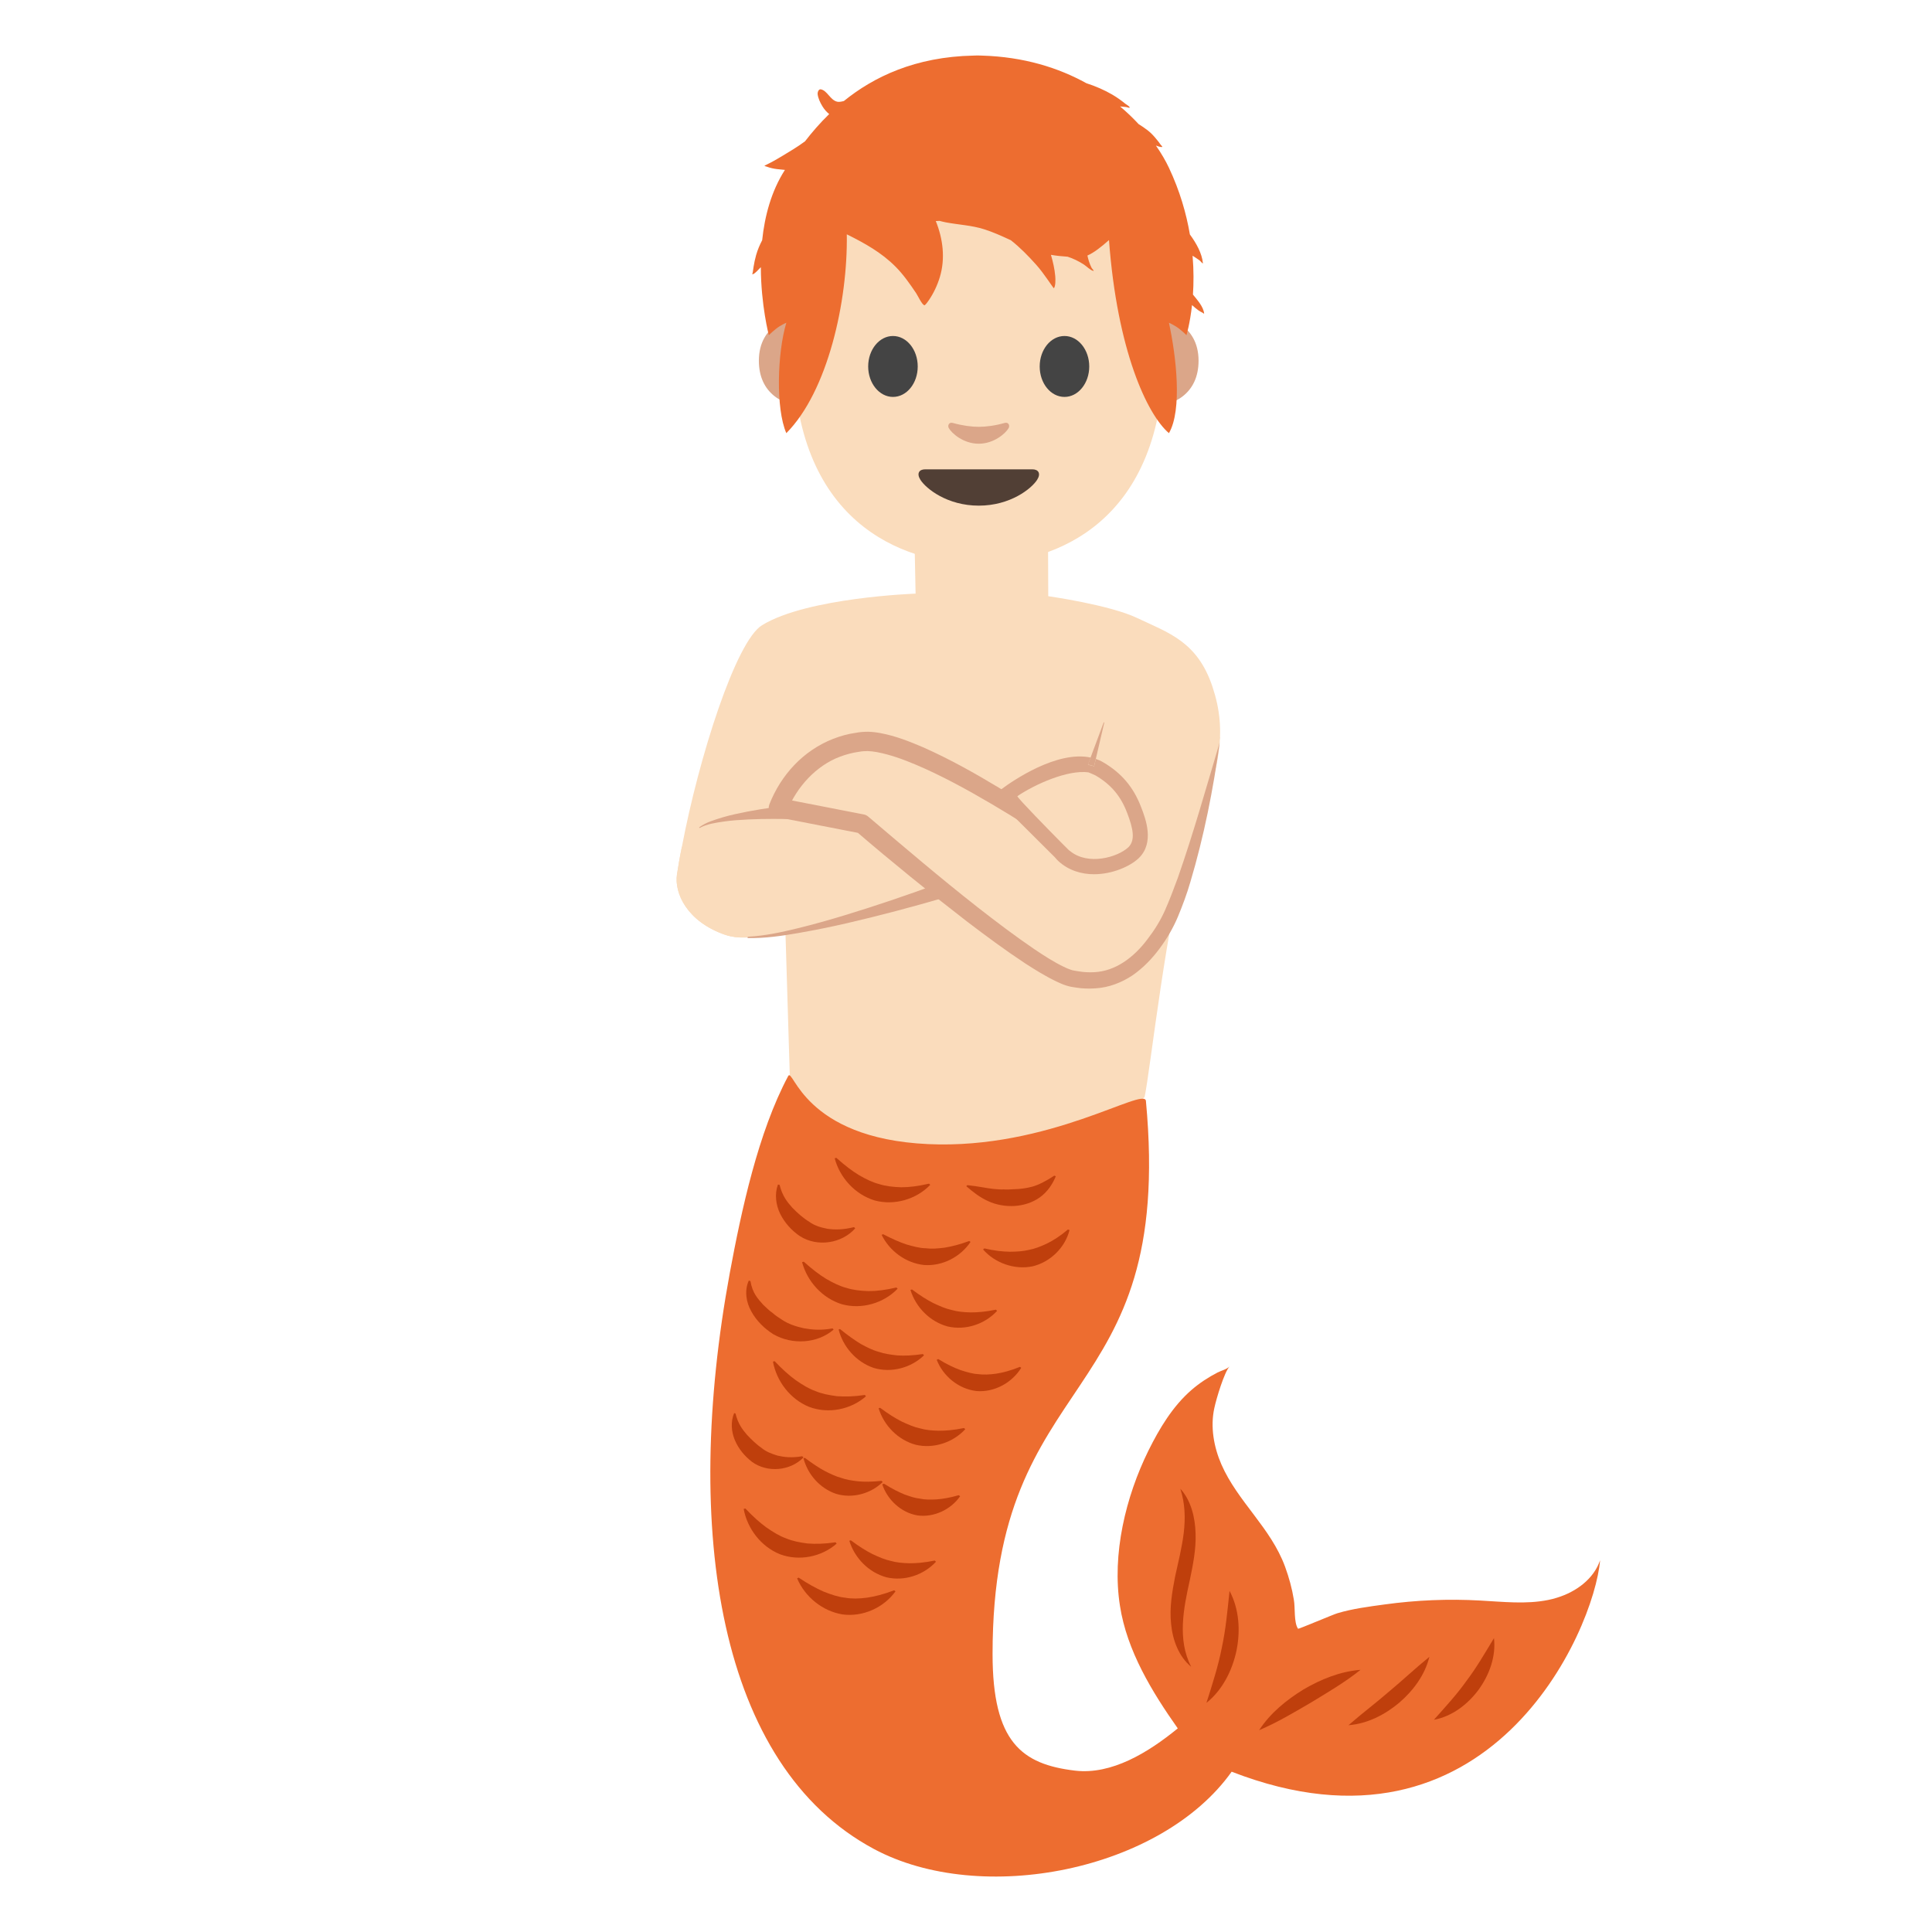 <?xml version="1.0" encoding="UTF-8" standalone="no"?>
<!DOCTYPE svg PUBLIC "-//W3C//DTD SVG 1.1//EN" "http://www.w3.org/Graphics/SVG/1.1/DTD/svg11.dtd">
<svg width="100%" height="100%" viewBox="0 0 128 128" version="1.1" xmlns="http://www.w3.org/2000/svg" xmlns:xlink="http://www.w3.org/1999/xlink" xml:space="preserve" xmlns:serif="http://www.serif.com/" style="fill-rule:evenodd;clip-rule:evenodd;stroke-linejoin:round;stroke-miterlimit:2;">
    <path id="chest" d="M80.33,45.5C79.33,42.5 77.42,41.93 75.33,40.94C73.5,40.07 69.45,39.5 69.45,39.5L69.41,29.83L60.45,28.81L60.66,39.33C60.66,39.33 53.49,39.58 50.49,41.42C48.76,42.47 46.3,50.16 45.17,56.14C45.04,56.76 44.94,57.36 44.85,57.94C44.67,59.16 45.5,61.06 48.06,61.94C48.28,62.01 48.51,62.06 48.74,62.09L48.75,62.09C49.27,62.15 49.8,62.11 50.29,62.02C51.26,61.85 52.03,61.51 52.03,61.51L52.04,61.83L52.33,71.42L61.91,84.17L75.83,72.69C76.19,71.09 77.33,60.5 78.77,56.08C78.78,56.05 78.8,56.02 78.81,55.99C80.86,51.05 81.33,48.5 80.33,45.5Z" style="fill:#fadcbc;fill-rule:nonzero;"/>
    <path id="arm_1_" d="M61.5,59.03C60.53,60.06 55.95,61.3 52.04,61.83C51.43,61.91 50.84,61.98 50.29,62.02C49.74,62.07 49.22,62.09 48.75,62.09L48.74,62.09C48.51,62.06 48.28,62.01 48.06,61.94C45.5,61.06 44.67,59.16 44.85,57.94C44.94,57.36 45.04,56.76 45.17,56.14C45.32,55.86 45.52,55.57 45.76,55.27C46.33,54.57 48.64,53.69 55.4,54.45C56.38,54.56 61.94,58.55 61.5,59.03Z" style="fill:#fadcbc;fill-rule:nonzero;"/>
    <path id="tone_3_" d="M49.57,62.06C50.67,62 51.75,61.77 52.81,61.51C53.88,61.25 54.94,60.95 55.99,60.63C58.09,59.99 60.18,59.28 62.24,58.52L62.25,58.52C62.51,58.42 62.8,58.56 62.89,58.82C62.99,59.08 62.85,59.37 62.59,59.46C62.58,59.46 62.57,59.47 62.56,59.47C60.43,60.09 58.29,60.66 56.13,61.16C55.05,61.41 53.96,61.63 52.87,61.82C51.78,62.01 50.68,62.17 49.56,62.15C49.54,62.15 49.52,62.13 49.52,62.11C49.53,62.08 49.55,62.06 49.57,62.06Z" style="fill:#dba689;fill-rule:nonzero;"/>
    <path id="tone_2_" d="M46.33,54.81C46.8,54.46 47.35,54.32 47.88,54.15C48.42,53.99 48.97,53.88 49.52,53.77C50.62,53.56 51.73,53.41 52.85,53.29C53.13,53.26 53.37,53.46 53.4,53.73C53.43,54.01 53.23,54.25 52.96,54.28L52.89,54.28C51.79,54.25 50.69,54.24 49.59,54.29C49.04,54.32 48.49,54.35 47.95,54.43C47.41,54.51 46.85,54.59 46.38,54.84L46.37,54.85C46.36,54.86 46.34,54.85 46.33,54.84C46.31,54.84 46.32,54.82 46.33,54.81Z" style="fill:#dba689;fill-rule:nonzero;"/>
    <path id="arm_3_" d="M80.83,48.84C80.83,48.84 78.79,58.99 76.97,61.75C75.92,63.35 74.22,65.5 71.03,64.83C68.82,64.37 61.51,58.33 57.11,54.58L51.56,53.5C51.56,53.5 52.91,49.56 57.11,49.12C60.7,48.74 70.74,55.81 70.74,55.81L73.25,47.52L80.83,48.84Z" style="fill:#fadcbc;fill-rule:nonzero;"/>
    <path id="tone_1_" d="M80.81,49.18C80.38,52.3 79.77,55.4 78.86,58.45C78.64,59.21 78.36,59.96 78.05,60.71C77.74,61.46 77.3,62.21 76.82,62.85C76.33,63.51 75.74,64.13 75.03,64.62C74.31,65.1 73.46,65.43 72.58,65.48C72.15,65.51 71.71,65.5 71.29,65.43C71.08,65.4 70.87,65.37 70.63,65.29C70.41,65.22 70.21,65.13 70.02,65.04C69.26,64.68 68.58,64.25 67.91,63.82C66.58,62.94 65.31,62 64.05,61.04C61.55,59.11 59.1,57.12 56.71,55.07L57,55.21L51.45,54.13L51.42,54.12C51.09,54.06 50.88,53.74 50.94,53.41C50.95,53.37 50.96,53.34 50.97,53.3C51.74,51.33 53.23,49.72 55.2,48.95C55.69,48.76 56.19,48.62 56.71,48.55C56.95,48.5 57.24,48.48 57.53,48.48C57.81,48.49 58.07,48.52 58.33,48.57C59.35,48.76 60.27,49.13 61.16,49.51C62.94,50.3 64.61,51.24 66.25,52.23C67.89,53.22 69.48,54.26 71.06,55.37L70.21,55.66L73.12,47.87C73.12,47.86 73.14,47.85 73.15,47.86C73.16,47.86 73.16,47.87 73.16,47.88L71.27,55.98C71.2,56.26 70.92,56.44 70.64,56.37C70.58,56.36 70.53,56.34 70.49,56.31L70.42,56.27C68.87,55.21 67.27,54.19 65.65,53.24C64.03,52.29 62.37,51.38 60.67,50.66C59.82,50.3 58.95,49.99 58.1,49.83C57.89,49.79 57.68,49.77 57.49,49.76C57.3,49.76 57.12,49.77 56.9,49.81C56.47,49.87 56.06,49.98 55.66,50.13C54.07,50.72 52.78,52.15 52.16,53.71L51.68,52.88L57.23,53.96C57.34,53.98 57.44,54.03 57.52,54.1C59.91,56.13 62.3,58.17 64.76,60.1C65.99,61.06 67.24,62.01 68.52,62.88C69.16,63.31 69.81,63.73 70.47,64.05C70.63,64.13 70.8,64.2 70.95,64.25C71.08,64.3 71.26,64.32 71.44,64.35C71.79,64.41 72.15,64.43 72.5,64.41C73.91,64.34 75.12,63.43 76.02,62.23C76.49,61.62 76.87,61.01 77.18,60.32C77.49,59.62 77.76,58.9 78.03,58.17C79.06,55.23 79.91,52.2 80.81,49.18Z" style="fill:#dba689;fill-rule:nonzero;"/>
    <path id="hand_2_" d="M66.47,52.8C67.39,52.06 70.9,49.78 72.84,50.93C73.95,51.59 74.67,52.44 75.13,53.65C75.48,54.56 75.87,55.75 75.09,56.49C74.25,57.28 72.12,57.96 71.04,57.53C69.96,57.1 69.4,55.74 68.83,54.95L66.47,52.8Z" style="fill:#fadcbc;fill-rule:nonzero;"/>
    <path id="tone" d="M75.6,53.47C75.1,52.16 74.31,51.22 73.1,50.51C72.94,50.41 72.77,50.34 72.6,50.28L72.49,50.77L72.28,50.71L72.11,51.17C72.19,51.2 72.52,51.34 72.59,51.38C73.61,51.98 74.25,52.74 74.67,53.84C75.07,54.88 75.24,55.67 74.75,56.14C74.05,56.79 72.09,57.37 70.89,56.38C70.86,56.36 70.83,56.34 70.8,56.31C70.64,56.16 68.61,54.11 67.76,53.18C67.76,53.18 67.76,53.17 67.75,53.17C67.56,52.96 67.43,52.81 67.4,52.75C68.6,51.94 70.75,50.99 72.11,51.17L72.28,50.71L72.08,50.67L72.26,50.19C70.02,49.71 67.09,51.73 66.34,52.29C66.23,52.38 66.16,52.43 66.16,52.43C66.03,52.53 65.96,52.7 65.98,52.87C65.99,53.04 66.1,53.18 66.25,53.26C66.32,53.29 66.55,53.49 66.61,53.53L67.39,54.31L69.9,56.81C69.96,56.89 70.04,56.97 70.12,57.05C70.81,57.68 71.66,57.92 72.48,57.92C73.7,57.92 74.87,57.4 75.44,56.86C76.51,55.83 75.9,54.24 75.6,53.47Z" style="fill:#dba689;fill-rule:nonzero;"/>
    <g id="mer_x5F_body">
        <g>
            <path d="M103.16,105.85C102.97,105.91 102.78,105.96 102.58,106C101.1,106.3 99.58,106.12 98.07,106.04C95.96,105.92 93.83,106.01 91.73,106.3C90.7,106.44 89.61,106.58 88.61,106.88C88.36,106.95 86.03,107.94 86,107.91C85.71,107.49 85.82,106.52 85.72,105.98C85.6,105.24 85.4,104.51 85.14,103.8C84.19,101.21 82,99.49 80.92,97.02C80.42,95.87 80.18,94.54 80.45,93.3C80.59,92.64 81.11,90.92 81.46,90.53C81.28,90.72 80.9,90.81 80.67,90.93C80.05,91.25 79.47,91.63 78.95,92.08C77.7,93.16 76.82,94.63 76.09,96.1C74.58,99.16 73.66,102.97 74.2,106.39C74.66,109.37 76.33,112.1 78.03,114.51C76.06,116.12 73.65,117.59 71.23,117.31C67.7,116.89 65.76,115.43 65.76,109.58C65.76,90.32 77.85,93.55 75.92,72.94C75.83,71.96 69.53,76.17 61.49,75.8C53.21,75.42 52.55,70.68 52.22,71.29C50.23,75.02 49.12,80.19 48.35,84.34C45.21,101.37 47.59,116.98 57.9,122.5C65.01,126.31 76.93,123.95 81.6,117.38C98.7,124.02 105.62,108.03 106.01,103.37C105.59,104.61 104.43,105.46 103.16,105.85Z" style="fill:rgb(237,109,48);fill-rule:nonzero;"/>
        </g>
        <g>
            <path d="M51.65,78.5C51.83,79.23 52.15,79.63 52.49,80.01C52.84,80.37 53.21,80.7 53.62,80.95C53.93,81.18 54.34,81.32 54.82,81.41C55.31,81.48 55.86,81.48 56.58,81.3L56.66,81.38C55.78,82.38 54.16,82.64 53,81.9C52.45,81.53 51.99,81.02 51.69,80.42C51.4,79.83 51.31,79.11 51.54,78.48L51.65,78.5Z" style="fill:rgb(191,63,12);fill-rule:nonzero;"/>
        </g>
        <g>
            <path d="M58.51,81.77C59.13,82.09 59.61,82.3 60.06,82.45C60.52,82.58 60.92,82.69 61.32,82.7C61.71,82.75 62.12,82.72 62.59,82.66C63.06,82.58 63.56,82.46 64.21,82.22L64.3,82.28C63.64,83.27 62.44,83.9 61.22,83.81C60.01,83.68 58.93,82.88 58.41,81.81L58.51,81.77Z" style="fill:rgb(191,63,12);fill-rule:nonzero;"/>
        </g>
        <g>
            <path d="M60.42,85.43C60.98,85.85 61.42,86.12 61.85,86.34C62.28,86.54 62.67,86.71 63.05,86.79C63.43,86.9 63.84,86.94 64.31,86.95C64.78,86.95 65.3,86.91 65.98,86.77L66.06,86.85C65.25,87.73 63.97,88.16 62.78,87.88C61.6,87.56 60.67,86.6 60.32,85.46L60.42,85.43Z" style="fill:rgb(191,63,12);fill-rule:nonzero;"/>
        </g>
        <g>
            <path d="M65.22,82.71C65.9,82.87 66.41,82.92 66.89,82.93C67.36,82.93 67.78,82.9 68.16,82.81C68.55,82.74 68.93,82.59 69.36,82.39C69.78,82.18 70.22,81.91 70.75,81.46L70.86,81.49C70.57,82.65 69.59,83.62 68.4,83.9C67.2,84.14 65.92,83.68 65.13,82.78L65.22,82.71Z" style="fill:rgb(191,63,12);fill-rule:nonzero;"/>
        </g>
        <g>
            <path d="M49.72,84.88C49.85,85.67 50.21,86.05 50.57,86.45C50.77,86.63 50.95,86.83 51.18,86.98C51.37,87.16 51.62,87.31 51.83,87.45C52.22,87.71 52.71,87.88 53.25,88C53.81,88.1 54.4,88.15 55.16,88.01L55.23,88.09C54.15,89.02 52.48,89.11 51.24,88.4C50.64,88.02 50.12,87.51 49.78,86.89C49.43,86.28 49.31,85.5 49.61,84.84L49.72,84.88Z" style="fill:rgb(191,63,12);fill-rule:nonzero;"/>
        </g>
        <g>
            <path d="M55.65,88.05C56.19,88.49 56.62,88.79 57.03,89.04C57.45,89.27 57.83,89.46 58.21,89.56C58.58,89.69 58.99,89.75 59.46,89.8C59.93,89.83 60.45,89.81 61.14,89.71L61.22,89.79C60.37,90.62 59.06,90.98 57.89,90.63C56.73,90.24 55.85,89.23 55.56,88.08L55.65,88.05Z" style="fill:rgb(191,63,12);fill-rule:nonzero;"/>
        </g>
        <g>
            <path d="M62.16,90.04C62.74,90.4 63.2,90.61 63.63,90.77C64.06,90.91 64.44,91.02 64.8,91.04C65.16,91.09 65.55,91.07 66,91.01C66.45,90.94 66.94,90.81 67.57,90.56L67.66,90.62C67.05,91.61 65.88,92.26 64.69,92.16C63.5,92.02 62.48,91.17 62.06,90.09L62.16,90.04Z" style="fill:rgb(191,63,12);fill-rule:nonzero;"/>
        </g>
        <g>
            <path d="M48.73,93.65C48.9,94.34 49.19,94.71 49.49,95.06C49.8,95.39 50.12,95.7 50.48,95.95C50.75,96.17 51.09,96.31 51.52,96.44C51.96,96.54 52.46,96.6 53.15,96.48L53.23,96.56C52.37,97.45 50.85,97.6 49.82,96.85C49.33,96.47 48.93,95.99 48.69,95.42C48.45,94.86 48.4,94.19 48.64,93.62L48.73,93.65Z" style="fill:rgb(191,63,12);fill-rule:nonzero;"/>
        </g>
        <g>
            <path d="M53.33,96.59C53.86,96.99 54.26,97.25 54.65,97.46C55.04,97.66 55.38,97.82 55.72,97.91C56.05,98.03 56.41,98.09 56.84,98.14C57.27,98.18 57.75,98.18 58.4,98.11L58.48,98.19C57.69,98.96 56.48,99.3 55.39,98.97C54.32,98.61 53.51,97.68 53.23,96.61L53.33,96.59Z" style="fill:rgb(191,63,12);fill-rule:nonzero;"/>
        </g>
        <g>
            <path d="M58.57,98.3C59.12,98.65 59.54,98.85 59.92,99.01C60.31,99.15 60.64,99.26 60.96,99.29C61.27,99.36 61.62,99.36 62.03,99.34C62.44,99.31 62.9,99.24 63.52,99.06L63.61,99.13C63,100.01 61.88,100.55 60.78,100.4C59.69,100.21 58.79,99.36 58.45,98.34L58.57,98.3Z" style="fill:rgb(191,63,12);fill-rule:nonzero;"/>
        </g>
        <g>
            <path d="M55.41,76.71C55.97,77.21 56.44,77.57 56.9,77.85C57.37,78.12 57.81,78.34 58.25,78.45C58.69,78.59 59.16,78.64 59.7,78.66C60.24,78.66 60.82,78.59 61.55,78.42L61.63,78.5C60.71,79.46 59.25,79.89 57.94,79.53C56.64,79.13 55.64,78.02 55.3,76.74L55.41,76.71Z" style="fill:rgb(191,63,12);fill-rule:nonzero;"/>
        </g>
        <g>
            <path d="M64.09,78.52C64.79,78.59 65.35,78.72 65.82,78.77C66.06,78.78 66.27,78.82 66.49,78.8C66.7,78.82 66.93,78.8 67.15,78.79C67.59,78.78 67.97,78.73 68.39,78.62C68.81,78.5 69.27,78.27 69.85,77.89L69.95,77.93C69.73,78.47 69.38,78.98 68.89,79.33C68.4,79.68 67.81,79.86 67.21,79.9C66.62,79.93 66.01,79.83 65.47,79.58C64.93,79.34 64.46,78.97 64.02,78.59L64.09,78.52Z" style="fill:rgb(191,63,12);fill-rule:nonzero;"/>
        </g>
        <g>
            <path d="M53.25,83.59C53.81,84.09 54.28,84.45 54.74,84.73C55.21,85 55.65,85.22 56.09,85.33C56.53,85.47 57,85.52 57.54,85.54C58.08,85.54 58.66,85.47 59.39,85.3L59.47,85.38C58.55,86.34 57.09,86.77 55.78,86.41C54.48,86.01 53.48,84.9 53.14,83.62L53.25,83.59Z" style="fill:rgb(191,63,12);fill-rule:nonzero;"/>
        </g>
        <g>
            <path d="M58.31,93.27C58.87,93.69 59.31,93.96 59.74,94.18C60.17,94.38 60.56,94.55 60.94,94.63C61.32,94.74 61.73,94.78 62.2,94.79C62.67,94.79 63.19,94.75 63.87,94.61L63.95,94.69C63.14,95.57 61.86,96 60.67,95.72C59.49,95.4 58.56,94.44 58.21,93.3L58.31,93.27Z" style="fill:rgb(191,63,12);fill-rule:nonzero;"/>
        </g>
        <g>
            <path d="M51.32,90.18C51.84,90.73 52.28,91.12 52.72,91.44C53.17,91.75 53.59,92.01 54.02,92.16C54.44,92.34 54.91,92.43 55.44,92.5C55.97,92.54 56.56,92.53 57.3,92.42L57.37,92.51C56.37,93.39 54.88,93.69 53.61,93.21C52.35,92.7 51.45,91.51 51.21,90.21L51.32,90.18Z" style="fill:rgb(191,63,12);fill-rule:nonzero;"/>
        </g>
        <g>
            <path d="M56.37,102.05C56.93,102.47 57.37,102.74 57.8,102.96C58.23,103.16 58.62,103.33 59,103.41C59.38,103.52 59.79,103.56 60.26,103.57C60.73,103.57 61.25,103.53 61.93,103.39L62.01,103.47C61.2,104.35 59.92,104.78 58.73,104.5C57.55,104.18 56.62,103.22 56.27,102.08L56.37,102.05Z" style="fill:rgb(191,63,12);fill-rule:nonzero;"/>
        </g>
        <g>
            <path d="M49.38,99.94C49.9,100.49 50.34,100.88 50.78,101.2C51.23,101.51 51.65,101.77 52.08,101.92C52.5,102.1 52.97,102.19 53.5,102.26C54.03,102.3 54.62,102.29 55.36,102.18L55.43,102.27C54.43,103.15 52.94,103.45 51.67,102.97C50.41,102.46 49.51,101.27 49.27,99.97L49.38,99.94Z" style="fill:rgb(191,63,12);fill-rule:nonzero;"/>
        </g>
        <g>
            <path d="M52.91,104.52C53.54,104.94 54.05,105.22 54.55,105.44C55.05,105.64 55.52,105.8 55.98,105.85C56.43,105.93 56.91,105.92 57.44,105.85C57.97,105.77 58.54,105.63 59.24,105.36L59.33,105.43C58.55,106.51 57.17,107.14 55.82,106.96C54.48,106.74 53.33,105.79 52.81,104.57L52.91,104.52Z" style="fill:rgb(191,63,12);fill-rule:nonzero;"/>
        </g>
        <g>
            <path d="M83.42,114.63C84.17,113.48 85.23,112.63 86.36,111.93C87.51,111.26 88.77,110.74 90.14,110.63C89.07,111.48 87.97,112.12 86.87,112.79C85.77,113.43 84.68,114.09 83.42,114.63Z" style="fill:rgb(191,63,12);fill-rule:nonzero;"/>
        </g>
        <g>
            <path d="M89.34,114.3C90.28,113.48 91.18,112.81 92.04,112.06C92.92,111.33 93.73,110.56 94.7,109.77C94.4,110.99 93.62,112.02 92.69,112.82C91.74,113.61 90.6,114.2 89.34,114.3Z" style="fill:rgb(191,63,12);fill-rule:nonzero;"/>
        </g>
        <g>
            <path d="M95,113.94C95.81,113.03 96.53,112.25 97.16,111.36C97.82,110.49 98.35,109.57 98.98,108.53C99.12,109.75 98.67,110.97 97.96,111.95C97.24,112.92 96.2,113.72 95,113.94Z" style="fill:rgb(191,63,12);fill-rule:nonzero;"/>
        </g>
        <g>
            <path d="M79.93,112.82C80.34,111.53 80.71,110.38 80.95,109.16C81.21,107.95 81.32,106.74 81.46,105.4C82.1,106.6 82.19,108.04 81.92,109.36C81.64,110.68 80.99,111.97 79.93,112.82Z" style="fill:rgb(191,63,12);fill-rule:nonzero;"/>
        </g>
        <g>
            <path d="M78.92,110.43C78.1,109.76 77.69,108.66 77.59,107.6C77.47,106.52 77.66,105.46 77.85,104.47C78.28,102.49 78.84,100.62 78.2,98.63C78.91,99.41 79.18,100.53 79.21,101.59C79.25,102.66 79.03,103.7 78.83,104.68C78.61,105.67 78.41,106.62 78.37,107.58C78.33,108.53 78.44,109.5 78.92,110.43Z" style="fill:rgb(191,63,12);fill-rule:nonzero;"/>
        </g>
    </g>
    <g transform="matrix(0.383,0,0,0.39,40.311,0.951)">
        <path d="M96.19,51.47C96.19,51.47 102.08,52.49 102.08,58.84C102.08,64.44 97.78,66.65 93.48,66.65L93.48,51.47L96.19,51.47ZM31.91,51.47C31.91,51.47 26.02,52.49 26.02,58.84C26.02,64.44 30.32,66.65 34.62,66.65L34.62,51.47L31.91,51.47Z" style="fill:#dba689;fill-rule:nonzero;"/>
    </g>
    <g transform="matrix(0.383,0,0,0.39,40.311,0.951)">
        <path d="M64.05,9.91C38.65,9.91 32.01,29.6 32.01,57.26C32.01,85.94 50.44,93.36 64.05,93.36C77.46,93.36 96.09,86.16 96.09,57.26C96.1,29.59 89.45,9.91 64.05,9.91Z" style="fill:#fadcbc;fill-rule:nonzero;"/>
    </g>
    <g transform="matrix(0.383,0,0,0.39,40.311,0.951)">
        <path d="M53.5,59.82C53.5,62.68 51.59,64.99 49.22,64.99C46.86,64.99 44.93,62.67 44.93,59.82C44.93,56.96 46.85,54.64 49.22,54.64C51.59,54.64 53.5,56.96 53.5,59.82M74.6,59.82C74.6,62.68 76.51,64.99 78.89,64.99C81.25,64.99 83.17,62.67 83.17,59.82C83.17,56.96 81.25,54.64 78.89,54.64C76.51,54.64 74.6,56.96 74.6,59.82" style="fill:rgb(68,68,68);fill-rule:nonzero;"/>
    </g>
    <g transform="matrix(0.383,0,0,0.39,40.311,0.951)">
        <path d="M73.33,77.29L54.79,77.29C53.73,77.29 53.27,78 53.97,79.08C54.95,80.58 58.61,83.46 64.06,83.46C69.51,83.46 73.17,80.58 74.15,79.08C74.85,78.01 74.39,77.29 73.33,77.29Z" style="fill:rgb(81,63,53);fill-rule:nonzero;"/>
    </g>
    <g transform="matrix(0.383,0,0,0.39,40.311,0.951)">
        <path d="M68.53,69.41C66.95,69.86 65.31,70.07 64.05,70.07C62.79,70.07 61.15,69.85 59.57,69.41C58.9,69.22 58.63,69.86 58.87,70.28C59.37,71.16 61.39,72.94 64.05,72.94C66.71,72.94 68.73,71.16 69.23,70.28C69.47,69.86 69.21,69.22 68.53,69.41Z" style="fill:#dba689;fill-rule:nonzero;"/>
    </g>
    <g transform="matrix(0.753,0,0,0.768,-14.922,-14.641)">
        <path d="M94.066,27.778C96.675,25.707 100.329,23.961 105.476,23.859C105.476,23.859 105.721,23.849 105.834,23.849C105.936,23.849 106.191,23.859 106.191,23.859C109.911,23.964 112.963,24.918 115.402,26.243C116.216,26.5 116.997,26.834 117.673,27.221C118.084,27.456 118.457,27.717 118.827,28.012C118.903,28.073 119.184,28.228 119.209,28.321C119.238,28.425 118.994,28.305 118.886,28.296C118.731,28.283 118.574,28.272 118.419,28.252L118.368,28.246C118.971,28.744 119.515,29.258 120,29.772C120.271,29.935 120.539,30.114 120.804,30.314C121.132,30.562 121.401,30.867 121.659,31.184C121.748,31.294 121.84,31.401 121.917,31.52C121.966,31.595 122.148,31.735 122.06,31.745C121.896,31.764 121.698,31.677 121.52,31.62C122.01,32.31 122.39,32.964 122.665,33.536C123.633,35.551 124.199,37.503 124.508,39.288C125.092,40.069 125.567,40.92 125.654,41.756C125.668,41.885 125.453,41.592 125.348,41.517C125.153,41.377 124.947,41.255 124.746,41.124C124.854,42.375 124.844,43.507 124.778,44.475C125.148,44.925 125.697,45.513 125.762,46.106C125.767,46.16 125.663,46.061 125.615,46.037C125.48,45.97 125.357,45.907 125.234,45.818C125.048,45.683 124.867,45.537 124.697,45.38C124.515,47.006 124.206,47.978 124.206,47.978C124.206,47.978 123.992,47.754 123.584,47.437C123.145,47.1 122.665,46.906 122.665,46.906C123.306,49.8 123.851,54.429 122.665,56.431C120.735,54.812 118.108,49.269 117.391,39.774C116.735,40.348 116.068,40.864 115.492,41.108C115.534,41.282 115.575,41.456 115.63,41.619C115.693,41.806 115.767,41.99 115.858,42.164C115.907,42.256 116.121,42.448 116.018,42.432C115.768,42.394 115.388,42.01 115.166,41.873C114.718,41.595 114.247,41.364 113.749,41.208C113.257,41.177 112.766,41.13 112.283,41.047C112.464,41.653 112.611,42.271 112.664,42.901C112.683,43.125 112.706,43.776 112.534,43.933C112.534,43.933 112.37,43.713 112.357,43.694C112.245,43.534 112.131,43.375 112.017,43.217C111.69,42.765 111.364,42.316 110.987,41.903C110.287,41.135 109.563,40.41 108.76,39.79C107.985,39.438 107.209,39.088 106.389,38.836C105.299,38.5 104.178,38.454 103.065,38.251C102.871,38.215 102.678,38.17 102.487,38.118C102.375,38.122 102.263,38.127 102.152,38.133C102.787,39.669 103,41.371 102.51,42.961C102.292,43.667 101.971,44.34 101.551,44.947C101.52,44.992 101.219,45.432 101.139,45.399C100.91,45.303 100.565,44.561 100.421,44.352C99.882,43.567 99.309,42.759 98.629,42.086C97.378,40.845 95.87,40.03 94.322,39.278C94.417,45.039 92.655,52.822 89.002,56.431C88.06,54.319 88.205,49.505 89.002,46.906C89.002,46.906 88.512,47.1 88.084,47.437C87.686,47.754 87.461,47.978 87.461,47.978C87.461,47.978 86.769,45.388 86.759,42.115C86.575,42.277 86.243,42.692 86.034,42.725C85.973,42.735 86.045,42.601 86.052,42.539C86.069,42.39 86.093,42.241 86.117,42.093C86.173,41.748 86.247,41.406 86.344,41.07C86.474,40.618 86.659,40.195 86.876,39.788C87.097,37.721 87.669,35.566 88.878,33.721C88.632,33.702 88.393,33.677 88.167,33.65C87.877,33.614 87.587,33.553 87.313,33.452C87.277,33.439 87.088,33.396 87.076,33.358C87.076,33.358 87.599,33.105 87.679,33.062C88.34,32.711 88.992,32.314 89.634,31.927C89.969,31.724 90.31,31.497 90.647,31.254C91.238,30.503 91.939,29.698 92.772,28.904C92.544,28.723 92.341,28.501 92.171,28.224C91.979,27.91 91.799,27.548 91.755,27.177C91.74,27.051 91.827,26.729 92.041,26.77C92.608,26.879 92.864,27.699 93.479,27.838C93.635,27.873 93.855,27.833 94.066,27.778Z" style="fill:rgb(237,109,48);fill-rule:nonzero;"/>
    </g>
</svg>
